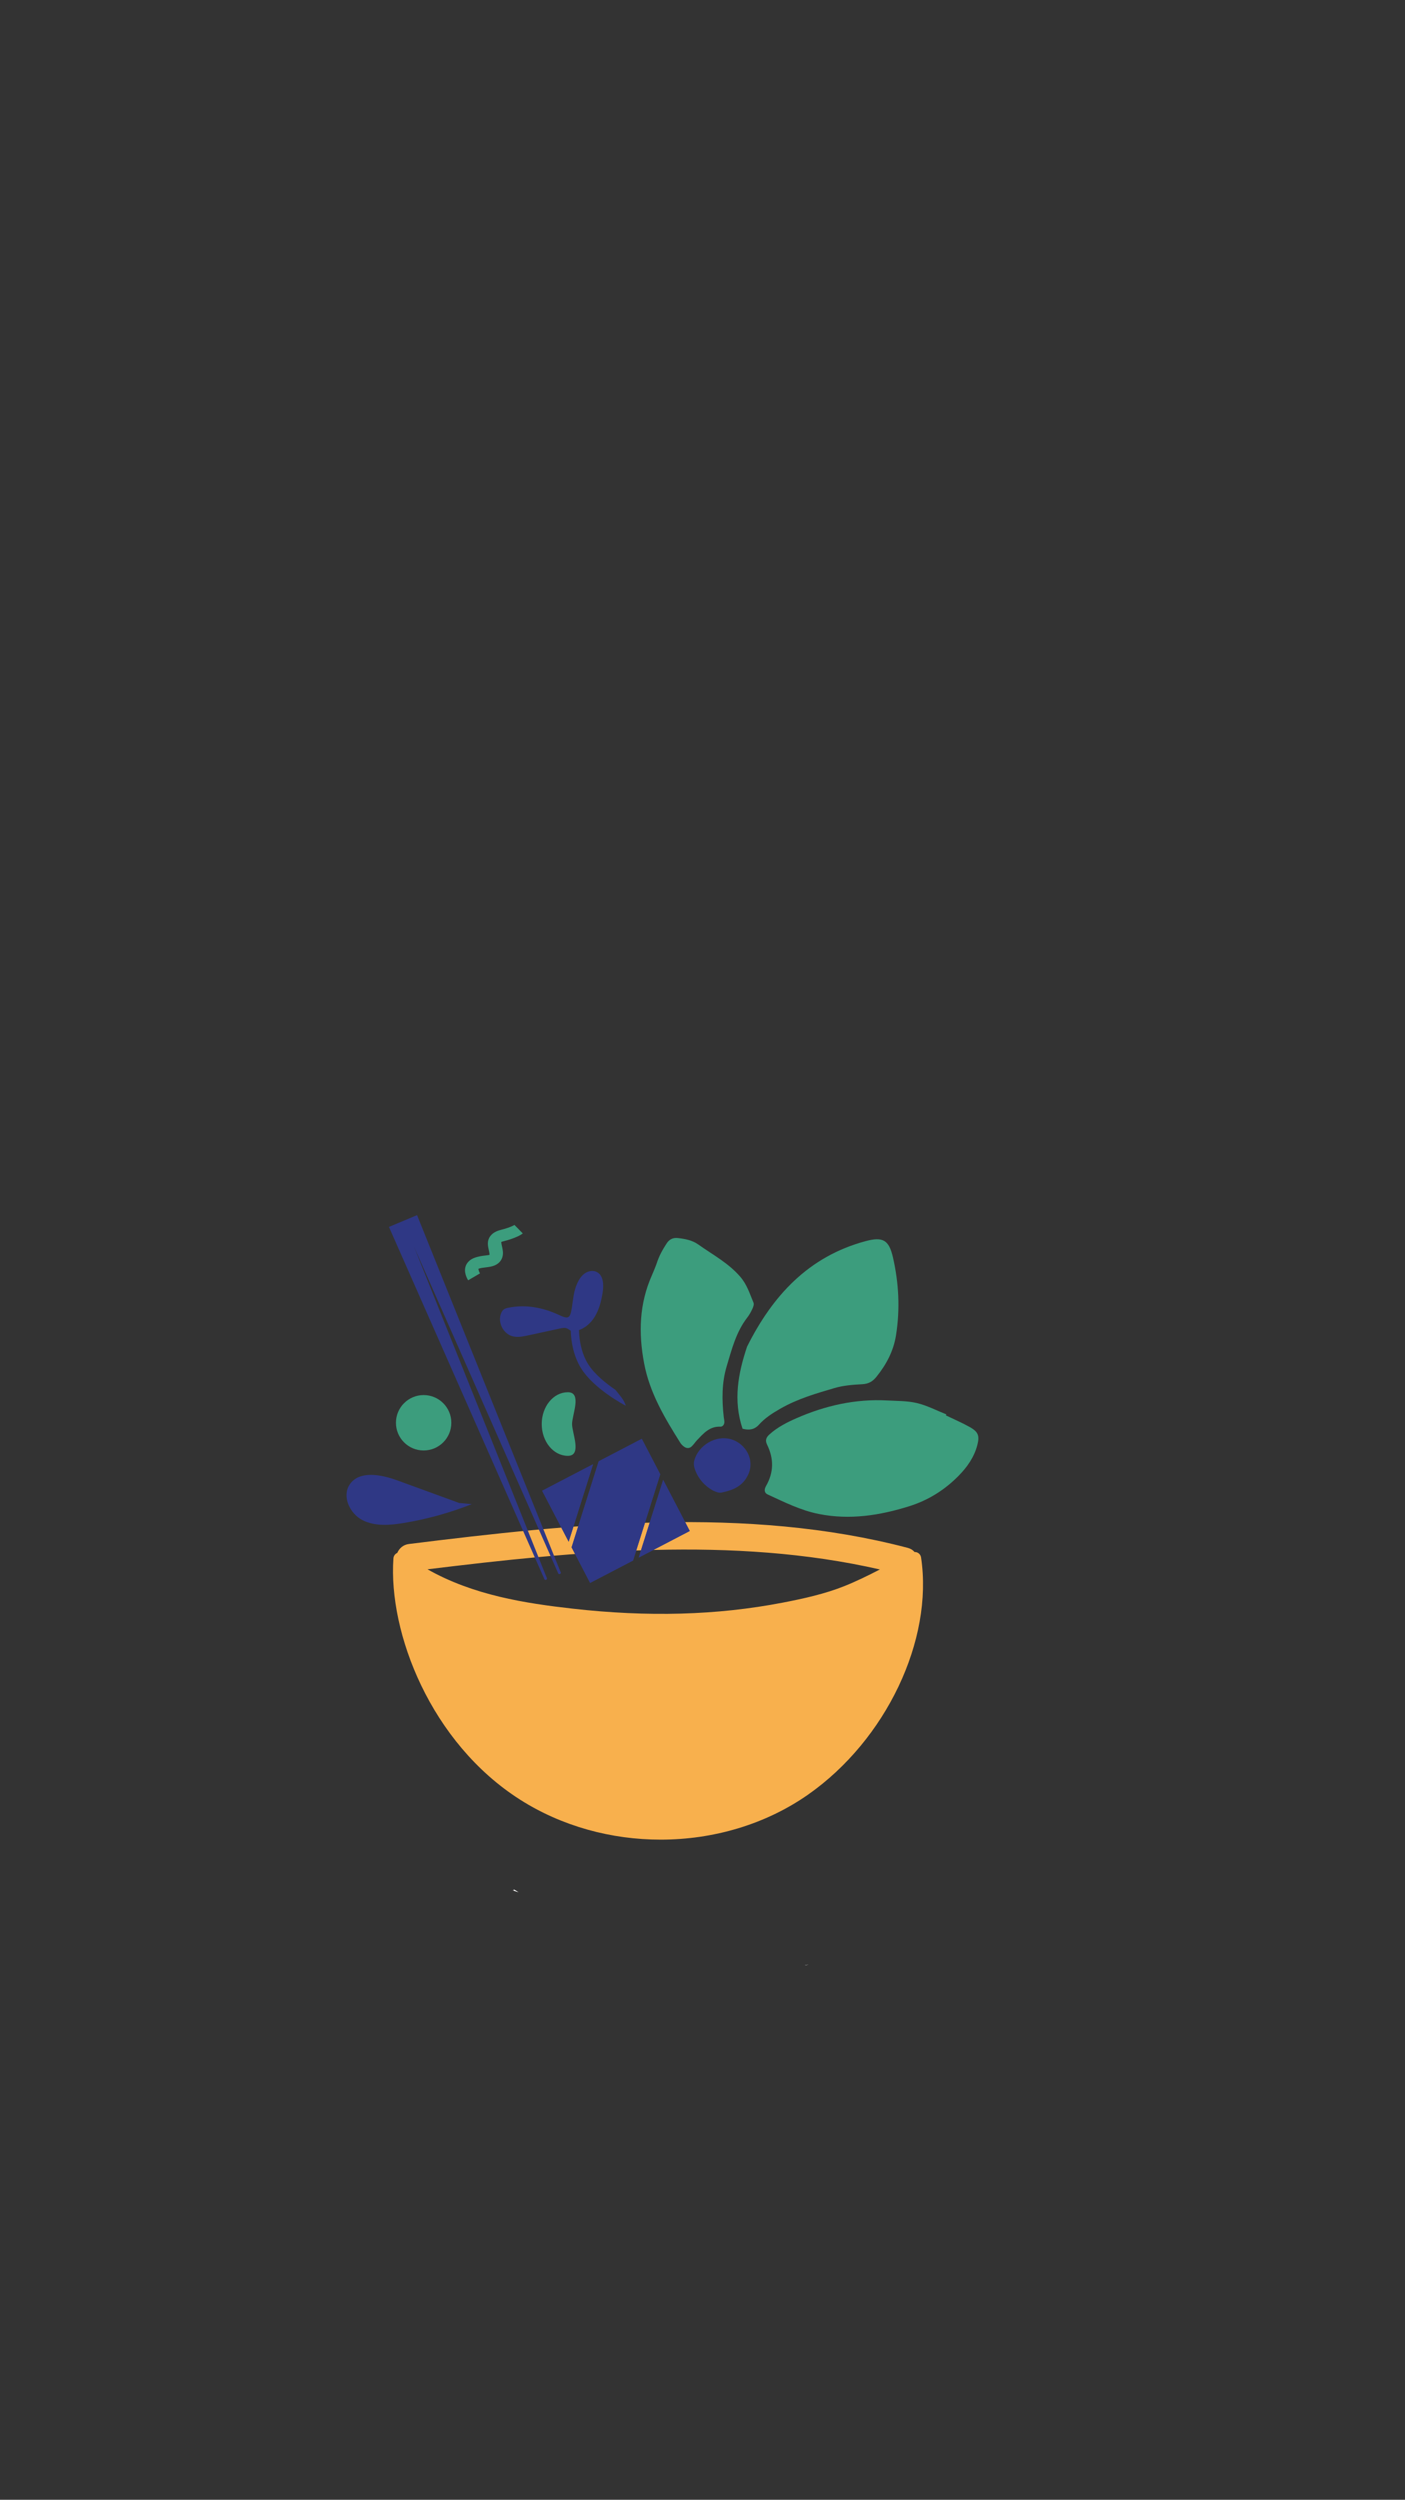 <?xml version="1.0" encoding="utf-8"?>
<!-- Generator: Adobe Illustrator 25.2.3, SVG Export Plug-In . SVG Version: 6.00 Build 0)  -->
<svg version="1.1" id="Calque_1" xmlns="http://www.w3.org/2000/svg" xmlns:xlink="http://www.w3.org/1999/xlink" x="0px" y="0px"
	 viewBox="0 0 768 1366" style="enable-background:new 0 0 768 1366;" xml:space="preserve">
<rect x="0" y="0" width="768" height="1366" fill="#333333" stroke="none"/>
<style type="text/css">
	.st0{fill:#FFFFFF;}
	.st1{fill:#2F3885;}
	.st2{fill:#F8B04D;}
	.st3{fill:#3C9D7D;}
</style>
<path class="st0" d="M280.59,1033.09c0.95,0.34,1.9,0.68,2.88,0.96C279.69,1031.5,281.13,1032.94,280.59,1033.09"/>
<path class="st0" d="M439.94,1073.92c0.16,0,0.34,0.01,0.52,0.01C442.8,1073.29,441.76,1073.47,439.94,1073.92"/>
<path class="st0" d="M280.06,1032.9l0.22,0.16c0.15,0.05,0.25,0.05,0.31,0.02L280.06,1032.9z"/>
<path class="st1" d="M251.01,821.3c-11.29-4.11-22.58-8.23-33.88-12.36c-8.87-3.23-20.84-5.55-26.04,2.34
	c-4.25,6.45,0.1,15.78,6.97,19.35c6.87,3.55,15.11,2.85,22.73,1.59c12.69-2.1,25.14-5.56,37.1-10.29"/>
<path class="st2" d="M503.47,851.04c-0.17-1.09-0.86-2.06-1.85-2.57c-0.53-0.27-1.11-0.39-1.69-0.37c-0.87-1.02-2.08-1.83-3.72-2.27
	c-88.31-23.18-183.26-13.22-272.64-2.12c-3.24,0.4-5.35,2.42-6.4,4.86c-0.02,0.01-0.04,0.01-0.05,0.02
	c-1.18,0.53-1.96,1.65-2.06,2.94c-2.88,40.75,20.41,100.82,69.23,131.89c22.94,14.59,49.93,21.85,76.84,21.85
	c28.69,0,57.29-8.26,80.72-24.7C484.35,950.72,510.27,896.25,503.47,851.04z M480.95,857.63c-6.26,3.24-12.66,6.38-19.21,9.02
	c-10.84,4.36-22.79,6.97-34.07,9.14c-35.8,6.88-73.37,7.93-114.86,3.23c-25.47-2.89-54.06-7.26-79.13-21.48
	C314.85,847.6,400.6,839.25,480.95,857.63z"/>
<path class="st1" d="M212.61,670.45l84.77,192.03l0.2,0.5c0.14,0.32,0.54,0.46,0.89,0.31l0.1-0.04c0.36-0.15,0.54-0.53,0.4-0.85
	l-0.37-0.9c-0.01-0.02-0.02-0.04-0.04-0.06l-72.14-179.94l78.51,177.81l0.21,0.5c0.13,0.32,0.54,0.46,0.89,0.31l0.1-0.04
	c0.36-0.15,0.54-0.53,0.4-0.85l-0.37-0.9c-0.01-0.02-0.03-0.05-0.04-0.06L227.97,664L212.61,670.45z"/>
<polygon class="st1" points="350.81,786.25 327.26,798.52 312.45,845.54 322.57,864.97 346.05,852.74 360.9,805.62 "/>
<polygon class="st1" points="349.13,851.14 377.03,836.6 362.5,808.7 "/>
<polygon class="st1" points="296.35,814.62 310.84,842.46 324.18,800.12 "/>
<polygon class="st1" points="349.13,851.14 377.03,836.6 362.35,808.4 362.5,808.7 "/>
<polygon class="st1" points="360.9,805.62 350.81,786.25 326.97,798.67 327.26,798.52 312.45,845.54 322.57,864.97 346.05,852.74 
	"/>
<polygon class="st1" points="324.19,800.12 296.35,814.62 310.85,842.46 "/>
<path class="st3" d="M312.7,778.16c0,5.03,5.58,17.38-2.3,17.38c-7.88,0-14.28-7.78-14.28-17.38c0-9.6,6.4-17.38,14.28-17.38
	C318.28,760.78,312.7,773.13,312.7,778.16"/>
<path class="st3" d="M246.71,777.47c0,8.36-6.78,15.14-15.14,15.14c-8.36,0-15.14-6.78-15.14-15.14c0-8.36,6.78-15.14,15.14-15.14
	C239.94,762.33,246.71,769.11,246.71,777.47"/>
<path class="st3" d="M255.91,699.61c-0.47-0.73-2.75-4.57-1.18-8.19c0.77-1.77,2.34-3.2,4.42-4.01c2.23-0.87,4.43-1.14,6.21-1.35
	c0.69-0.08,1.65-0.2,2.21-0.33c0.06-0.68-0.18-1.72-0.39-2.66c-0.49-2.2-1.11-4.94,0.77-7.52c1.19-1.64,3.11-2.8,5.72-3.46
	c5.66-1.42,7.65-2.78,7.67-2.8c-0.08,0.06-0.11,0.09-0.11,0.09l4.53,4.63c-0.69,0.56-3.54,2.54-10.92,4.38
	c-0.42,0.11-0.67,0.2-0.82,0.27c-0.04,0.54,0.21,1.67,0.37,2.38c0.36,1.61,0.77,3.43,0.36,5.36c-0.49,2.3-2.05,4.1-4.38,5.09
	c-1.58,0.67-3.28,0.87-4.91,1.07c-1.37,0.16-2.78,0.33-3.94,0.76c-0.01,0.59,0.38,1.74,0.87,2.52l-0.01-0.01L255.91,699.61z"/>
<path class="st1" d="M336.4,759.47c-5.09-3.45-11.46-8.51-14.97-14.15c-6.31-10.14-4.8-23.35-4.78-23.48l-2.23-0.27l-2.23-0.27
	c-0.08,0.6-1.74,14.88,5.43,26.4c7.07,11.37,23.67,20.06,24.37,20.42l0.05-0.1C341,764.69,338.49,762.17,336.4,759.47"/>
<path class="st1" d="M277.92,714.59c-0.91,0.18-1.85,0.41-2.58,0.98c-0.64,0.5-1.07,1.23-1.39,1.98c-2.1,4.93,1.1,11.36,6.29,12.67
	c2.77,0.7,5.67,0.09,8.46-0.51c5.77-1.25,11.55-2.49,17.32-3.74c1.33-0.29,2.78-0.57,4.03,0c0.76,0.34,1.37,0.97,2.16,1.26
	c0.69,0.25,1.46,0.21,2.19,0.09c4.51-0.7,8.35-3.92,10.73-7.83c2.38-3.9,3.49-8.44,4.25-12.94c0.73-4.29,0.57-9.81-3.4-11.59
	c-2.04-0.91-4.51-0.39-6.35,0.89c-1.82,1.29-3.08,3.23-4.03,5.26c-2.05,4.4-2.28,8.82-3.02,13.5c-0.93,5.84-1.8,6.38-7.02,3.95
	C296.84,714.5,287.48,712.68,277.92,714.59"/>
<path class="st3" d="M517.06,773.44c4.37,2.12,8.86,4.03,13.09,6.4c4.65,2.61,5.37,4.81,4.09,9.77
	c-1.73,6.67-5.59,12.12-10.28,16.87c-7.57,7.69-16.55,13.33-26.91,16.58c-16.14,5.07-32.49,7.61-49.38,4.27
	c-9.97-1.96-18.92-6.5-28.02-10.67c-1.6-0.72-1.98-2.16-1.32-3.81c0.12-0.28,0.23-0.55,0.39-0.82c4.3-7.43,4.32-15,0.58-22.62
	c-1.14-2.33-0.53-3.91,1.29-5.56c4.34-3.95,9.59-6.6,14.77-8.87c15.73-6.89,32.26-10.65,49.59-9.7c5.44,0.29,11.03,0.17,16.26,1.42
	c5.54,1.32,10.74,4.06,16.1,6.19C517.24,773.07,517.14,773.26,517.06,773.44"/>
<path class="st3" d="M405.89,780.72c-5.18-15.46-2.43-30.23,2.48-44.87c13.91-27.78,33.5-49.18,64.66-57.6
	c9.45-2.56,12.86-0.8,15.06,8.78c3.23,14.06,3.95,28.25,1.7,42.56c-1.37,8.68-5.3,16.07-10.76,22.82c-2.04,2.53-4.3,3.81-7.71,3.99
	c-5.15,0.26-10.43,0.69-15.32,2.14c-9.2,2.74-19.68,5.61-29.53,11.27c-4.24,2.43-8.34,5.05-11.63,8.72
	C412.27,781.37,409.22,781.61,405.89,780.72"/>
<path class="st3" d="M358.79,690.88c1.45-4.65,3.44-8.06,5.59-11.38c1.44-2.23,3.41-3.28,6.15-2.97c3.96,0.45,7.8,1.15,11.16,3.52
	c7.84,5.57,16.37,10.04,22.9,17.57c3.76,4.34,5.24,9.35,7.3,14.26c0.38,0.91-0.17,2.37-0.66,3.42c-0.75,1.64-1.66,3.25-2.77,4.69
	c-6.09,7.86-8.44,17.29-11.22,26.54c-2.74,9.15-2.68,18.49-1.61,27.88c0.1,0.9,0.35,1.8,0.34,2.7c-0.03,1.35-0.95,2.54-2.16,2.49
	c-5.95-0.26-9.31,3.73-12.86,7.46c-1.04,1.1-1.85,2.43-2.97,3.42c-1.28,1.13-2.82,1-4.16-0.02c-0.71-0.53-1.4-1.19-1.88-1.94
	c-8.57-13.63-16.81-27.33-19.86-43.6c-3.12-16.56-2.65-32.58,4.31-48.13C357.37,694.59,358.22,692.31,358.79,690.88"/>
<path class="st1" d="M389.74,814.52c-4.58-2.53-8.17-6.53-10.01-11.93c-0.47-1.36-0.62-3.07-0.25-4.45
	c2.27-8.4,11.75-14.06,20.07-11.69c7.99,2.29,13.27,11.21,9.39,19.43c-3,6.35-8.29,8.41-14.38,9.7
	C392.95,815.93,391.56,815.32,389.74,814.52"/>
</svg>
